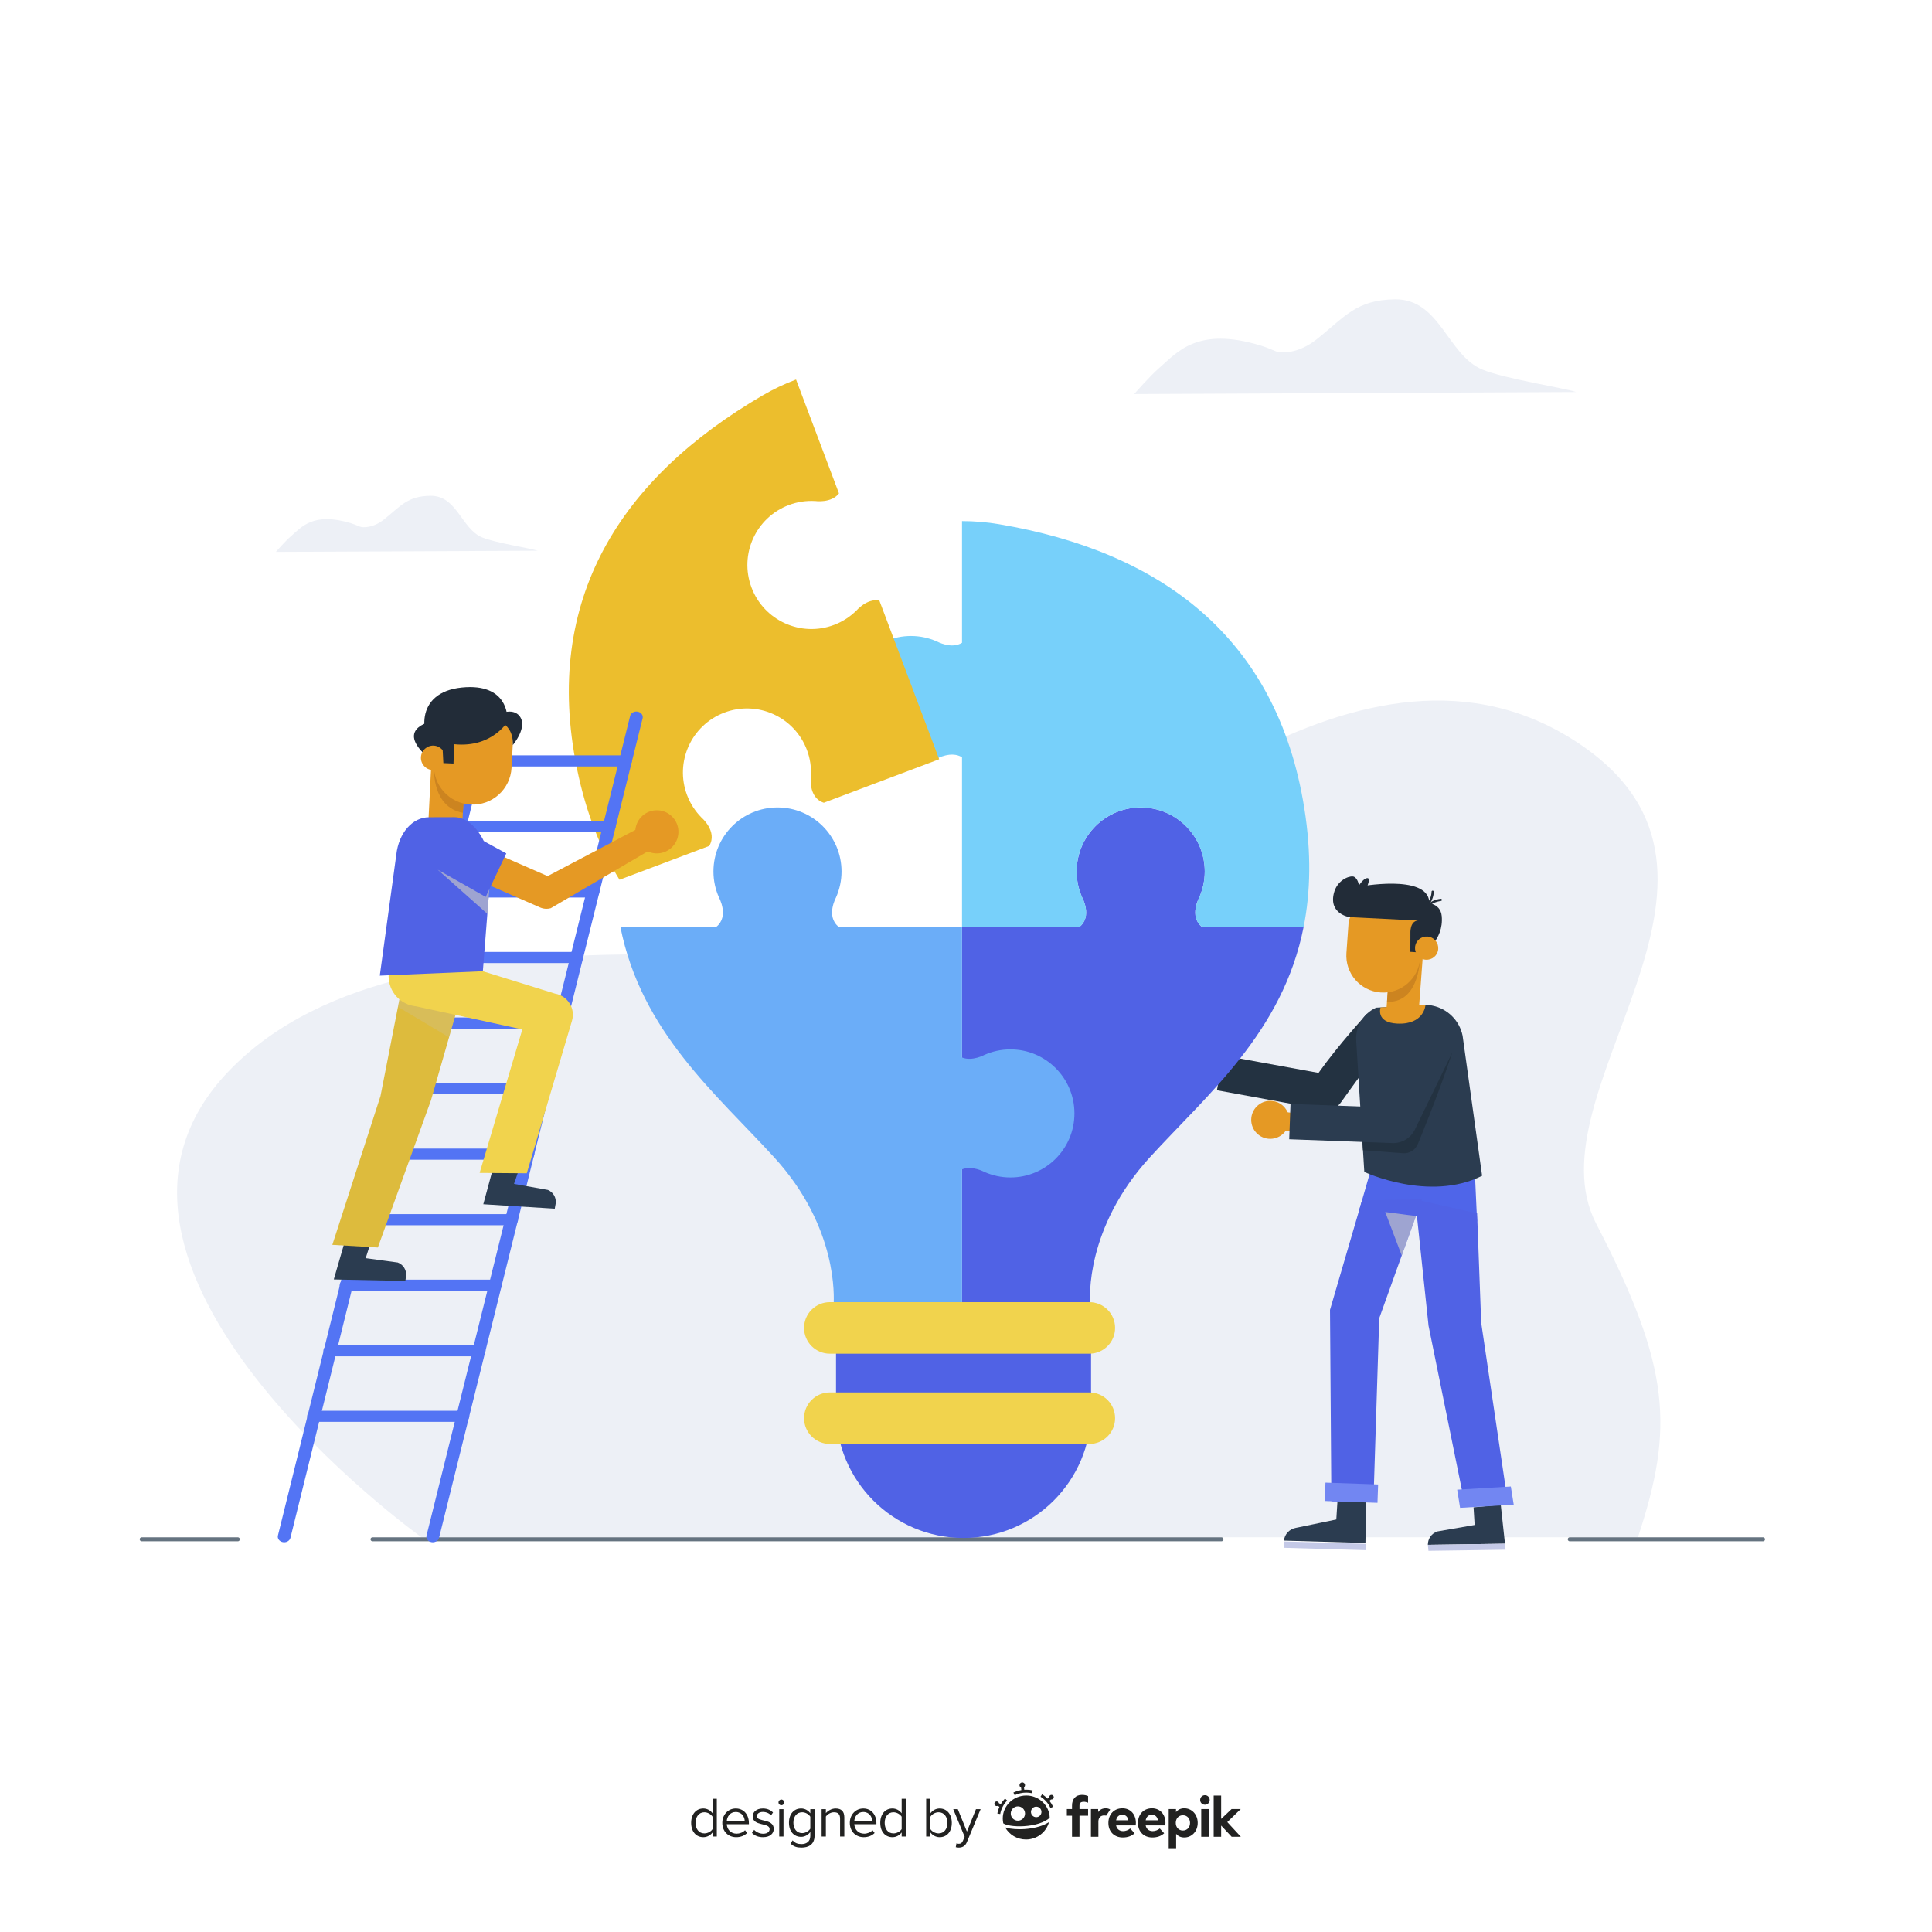 <?xml version="1.0" encoding="utf-8"?>
<!-- Generator: Adobe Illustrator 27.5.0, SVG Export Plug-In . SVG Version: 6.00 Build 0)  -->
<svg version="1.1" xmlns="http://www.w3.org/2000/svg" xmlns:xlink="http://www.w3.org/1999/xlink" x="0px" y="0px"
	 viewBox="0 0 500 500" style="enable-background:new 0 0 500 500;" xml:space="preserve">
<g id="BACKGROUND">
	<rect style="fill:#FFFFFF;" width="500" height="500"/>
</g>
<g id="OBJECTS">
	<path style="fill:#EDF0F6;" d="M109.086,397.838c0,0-98.394-70.441-49.749-120.777c48.645-50.336,165.149-17.836,195.531-36.227
		c30.382-18.392,98-86.043,154.01-48.238c51.104,34.495-13.511,89.92,4.225,124.123c19.315,37.249,20.144,52.82,10.789,81.119
		H109.086z"/>
	<g>
		
			<line style="fill:none;stroke:#657380;stroke-width:1.03;stroke-linecap:round;stroke-linejoin:round;stroke-miterlimit:10;" x1="96.409" y1="398.367" x2="316.117" y2="398.367"/>
		
			<line style="fill:none;stroke:#657380;stroke-width:1.03;stroke-linecap:round;stroke-linejoin:round;stroke-miterlimit:10;" x1="406.246" y1="398.367" x2="456.261" y2="398.367"/>
		
			<line style="fill:none;stroke:#657380;stroke-width:1.03;stroke-linecap:round;stroke-linejoin:round;stroke-miterlimit:10;" x1="36.674" y1="398.367" x2="61.551" y2="398.367"/>
	</g>
	<g>
		<g>
			<path style="fill:#EAAB73;" d="M315.536,277.629c-0.542,2.66-3.137,4.378-5.797,3.836c-2.66-0.542-4.378-3.137-3.836-5.797
				c0.542-2.66,3.137-4.378,5.797-3.836C314.361,272.373,316.078,274.968,315.536,277.629z"/>
			<path style="fill:#EAAB73;" d="M318.137,280.665l-5.01-1.02c-1.309-0.267-2.161-1.555-1.895-2.864v0
				c0.267-1.309,1.555-2.161,2.864-1.895l5.01,1.02c1.309,0.266,2.162,1.555,1.895,2.864l0,0
				C320.735,280.078,319.446,280.931,318.137,280.665z"/>
		</g>
		<path style="fill:#233241;" d="M342.818,287.232c-0.118-0.012-0.237-0.029-0.356-0.051l-27.519-5.026l1.643-8.995l24.652,4.503
			c5.175-7.317,12.502-15.248,12.502-15.248l0,0l9.181,0.616c0.317,2.216-1.603,2.169-15.912,22.301
			C346.051,286.68,344.446,287.398,342.818,287.232z"/>
	</g>
	<g>
		<path style="fill:#5062E5;" d="M249.364,398.022L249.364,398.022c-18.225,0-33-14.775-33-33v-25.728h66v25.728
			C282.364,383.247,267.59,398.022,249.364,398.022z"/>
		<path style="fill:#5062E5;" d="M279.367,239.878c3.427-2.729,0.681-7.639,0.681-7.639h0.007c-0.906-2.049-1.419-4.31-1.419-6.695
			c0-9.155,7.422-16.576,16.576-16.576c9.155,0,16.576,7.421,16.576,16.576c0,2.384-0.513,4.646-1.419,6.695h0.007
			c0,0-2.746,4.91,0.681,7.639h26.322c-5.396,27.219-24.776,43.183-39.84,59.681c-16.668,18.255-15.542,36.584-15.37,37.785
			c1.289,8.996-33.202,7.454-33.202,7.454v-104.92H279.367z"/>
		<path style="fill:#77D0FA;" d="M235.772,164.591c2.384,0,4.646,0.513,6.695,1.419v-0.007c0,0,3.736,2.087,6.502,0.346v-31.492
			c3.216,0,6.431,0.27,9.612,0.81c41.724,7.082,71.875,29.128,78.961,73.415c1.88,11.753,1.608,21.876-0.161,30.796h-26.322
			c-3.427-2.729-0.681-7.639-0.681-7.639h-0.007c0.906-2.049,1.419-4.31,1.419-6.695c0-9.155-7.421-16.576-16.576-16.576
			c-9.155,0-16.576,7.421-16.576,16.576c0,2.384,0.513,4.646,1.419,6.695h-0.007c0,0,2.746,4.91-0.681,7.639h-30.399v-43.892
			c-2.766-1.742-6.502,0.345-6.502,0.345v-0.007c-2.049,0.906-4.31,1.419-6.695,1.419c-9.155,0-16.576-7.421-16.576-16.576
			C219.195,172.013,226.617,164.591,235.772,164.591z"/>
		<path style="fill:#6BADF8;" d="M160.556,239.878h24.813c3.427-2.729,0.682-7.639,0.682-7.639h0.007
			c-0.906-2.049-1.42-4.31-1.42-6.695c0-9.155,7.421-16.576,16.576-16.576c9.155,0,16.576,7.421,16.576,16.576
			c0,2.384-0.513,4.646-1.419,6.695h0.007c0,0-2.745,4.91,0.681,7.639h31.908v33.796c2.66,1.076,5.824-0.687,5.824-0.687v0.007
			c2.049-0.906,4.31-1.419,6.695-1.419c9.155,0,16.576,7.421,16.576,16.576c0,9.155-7.421,16.576-16.576,16.576
			c-2.384,0-4.646-0.513-6.695-1.419v0.007c0,0-3.164-1.763-5.824-0.688v42.171c0,0-33.192,1.542-33.202-7.454
			c-0.001-1.213,1.298-19.529-15.37-37.785C185.332,283.061,165.952,267.097,160.556,239.878z"/>
		<path style="fill:#F1D34D;" d="M281.92,350.333h-67.162c-3.682,0-6.667-2.985-6.667-6.667l0,0c0-3.682,2.985-6.667,6.667-6.667
			h67.162c3.682,0,6.667,2.985,6.667,6.667l0,0C288.586,347.348,285.602,350.333,281.92,350.333z"/>
		<path style="fill:#F1D34D;" d="M281.92,373.695h-67.162c-3.682,0-6.667-2.985-6.667-6.667l0,0c0-3.682,2.985-6.667,6.667-6.667
			h67.162c3.682,0,6.667,2.985,6.667,6.667l0,0C288.586,370.71,285.602,373.695,281.92,373.695z"/>
	</g>
	<g>
		<polygon style="fill:#4F65E9;" points="354.609,303.306 351.704,313.356 382.27,316.084 381.685,303.339 		"/>
		<polygon style="fill:#5062E5;" points="367.988,310.39 356.946,341.161 355.438,388.691 344.559,388.534 344.205,338.988 
			352.498,310.647 		"/>
		<polygon style="opacity:0.66;fill:#C6C6C6;" points="366.438,314.708 358.499,313.668 362.77,324.93 		"/>
		<polygon style="fill:#5062E5;" points="382.273,314.013 383.331,342.324 390.281,389.233 379.048,389.091 369.707,343.116 
			366.243,310.384 		"/>
		<g>
			<path style="fill:#2B3C50;" d="M346.139,388.46l7.423,0.214l-0.184,10.64l-21.105-0.609l0,0c0.21-1.665,1.38-2.941,3.023-3.282
				l10.541-2.184L346.139,388.46z"/>
			
				<rect x="332.245" y="399.009" transform="matrix(1 0.029 -0.029 1 11.675 -9.721)" style="fill:#C4C9E7;" width="21.114" height="1.644"/>
		</g>
		<g>
			<path style="fill:#2B3C50;" d="M381.355,390.105l7.041-0.68l1.091,10.078l-19.959,0.29l0,0c0-1.598,0.954-2.944,2.467-3.461
				l9.642-1.674L381.355,390.105z"/>
			<polygon style="fill:#C4C9E7;" points="389.487,399.503 369.528,399.793 369.678,401.352 389.637,401.061 			"/>
		</g>
		<path style="fill:#2B3C50;" d="M369.808,260.075l0.894,0.18c3.927,0.789,7.003,3.848,7.816,7.77l5.051,36.27
			c-13.717,6.858-30.487-1.001-30.487-1.001l-2.079-33.735c-0.328-3.722,1.734-7.243,5.141-8.777l0,0L369.808,260.075z"/>
		<path style="fill:#E59924;" d="M357.298,260.716l11.611-0.602c0,0-0.318,5.119-7.296,4.79
			C355.92,264.636,357.298,260.716,357.298,260.716z"/>
		<g>
			<path style="fill:#E59924;" d="M333.619,290.324c-0.283,2.7-2.701,4.659-5.401,4.376c-2.7-0.283-4.659-2.701-4.376-5.401
				c0.283-2.7,2.701-4.659,5.401-4.376C331.943,285.206,333.902,287.624,333.619,290.324z"/>
			<path style="fill:#E59924;" d="M336.5,293.096l-5.085-0.533c-1.328-0.139-2.301-1.34-2.162-2.668l0,0
				c0.139-1.328,1.34-2.301,2.668-2.162l5.085,0.533c1.328,0.139,2.301,1.34,2.162,2.668l0,0
				C339.029,292.262,337.828,293.235,336.5,293.096z"/>
		</g>
		<path style="fill:#2B3C50;" d="M333.65,294.836l0.337-9.137l25.181,0.93l9.385-20.229c1.129-2.258,3.874-3.174,6.133-2.046l0,0
			c2.259,1.129,3.174,3.874,2.046,6.133l-10.701,22.863c-0.801,1.604-2.466,2.591-4.258,2.525L333.65,294.836z"/>
		
			<rect x="347.673" y="379.529" transform="matrix(0.035 -0.999 0.999 0.035 -48.455 722.495)" style="fill:#7286F2;" width="4.757" height="13.64"/>
		<polygon style="fill:#7286F2;" points="377.119,385.53 391,384.708 391.75,389.406 377.869,390.227 		"/>
		<path style="fill:#233241;" d="M352.603,295.536l8.129,0.302c2.287-0.066,4.356-1.376,5.395-3.414l9.765-20.14
			c-3.926,11.811-8.965,23.801-8.965,23.801c-0.618,1.53-2.153,2.487-3.799,2.37l-10.393-0.787L352.603,295.536z"/>
		<g>
			<polygon style="fill:#E59924;" points="367.046,263.311 358.707,262.606 360.017,244.994 368.356,245.699 			"/>
			<path style="fill:#CC8420;" d="M358.962,259.185c0,0,7.654,1.497,8.581-11.194l-8.405,8.818L358.962,259.185z"/>
			<path style="fill:#E59924;" d="M357.316,256.852L357.316,256.852c-5.271-0.377-9.238-4.956-8.861-10.227l0.548-7.665
				c0.166-2.319,2.18-4.064,4.499-3.898l14.89,1.065l-0.849,11.863C367.166,253.262,362.587,257.229,357.316,256.852z"/>
			<path style="fill:#222C38;" d="M368.316,246.55L365,246.335l0.012-4.768c0,0-0.203-3.194,1.977-3.325l-17.788-0.898
				c0,0-5.381-0.81-3.977-6.256c0.802-3.112,3.6-4.376,4.881-4.263c0.976,0.086,1.604,1.672,1.601,2.652v0.002
				c0,0,17.552-3.365,18.192,3.87c0.511,5.779-1.06,7.069-1.06,7.069L368.316,246.55z"/>
			<path style="fill:#222C38;" d="M368.63,233.621c0,0,4.153-0.216,4.489,3.458c0.582,6.374-4.802,9.471-4.802,9.471l0.076-10.422
				L368.63,233.621z"/>
			<path style="fill:#E59924;" d="M372.098,246.219c-0.466,1.594-2.136,2.508-3.73,2.042c-1.594-0.466-2.508-2.136-2.042-3.73
				c0.466-1.594,2.136-2.508,3.73-2.041C371.65,242.955,372.564,244.625,372.098,246.219z"/>
			<path style="fill:#222C38;" d="M350.901,230.473c0,0,1.515-2.984,2.878-3.214c1.362-0.23-0.611,3.713-0.611,3.713
				L350.901,230.473z"/>
			<path style="fill:#FFFFFF;" d="M358.962,259.185"/>
			<path style="fill:#222C38;" d="M368.625,235.27c-0.082,0-0.164-0.037-0.22-0.106c-0.099-0.122-0.079-0.299,0.042-0.398
				c2.095-1.697,2.04-3.958,2.04-3.981c-0.006-0.157,0.116-0.288,0.271-0.294c0.004,0,0.009,0,0.011,0
				c0.151,0,0.277,0.119,0.283,0.271c0.004,0.103,0.076,2.563-2.249,4.444C368.751,235.249,368.688,235.27,368.625,235.27z"/>
			<path style="fill:#222C38;" d="M369.423,235.527c-0.011,0-0.023-0.002-0.035-0.003c-0.155-0.018-0.266-0.161-0.246-0.316
				c0.275-2.236,3.576-2.588,3.715-2.602c0.01,0,0.02-0.001,0.028-0.001c0.144,0,0.267,0.11,0.283,0.256
				c0.016,0.155-0.099,0.295-0.254,0.311c-0.03,0.003-2.989,0.321-3.21,2.108C369.688,235.421,369.565,235.527,369.423,235.527z"/>
		</g>
	</g>
	<g>
		<path style="fill:#EDF0F6;" d="M71.391,142.831c0,0,2.42-2.784,3.904-4.06c2.672-2.298,5.736-6.359,15.534-3.366
			c0.762,0.233,1.499,0.541,2.233,0.852c0.864,0.366,3.54,0.375,6.28-1.801c4.355-3.458,6.058-6.066,12.023-6.148
			c6.942-0.094,8.033,8.559,13.429,10.774c3.433,1.41,12.492,2.811,14.365,3.435L71.391,142.831z"/>
		<path style="fill:#EDF0F6;" d="M293.524,101.983c0,0,4.086-4.7,6.59-6.853c4.51-3.879,9.682-10.734,26.222-5.682
			c1.286,0.393,2.531,0.914,3.769,1.438c1.458,0.618,5.975,0.634,10.601-3.039c7.351-5.837,10.226-10.241,20.296-10.378
			c11.718-0.159,13.561,14.449,22.669,18.188c5.796,2.379,21.087,4.745,24.25,5.799L293.524,101.983z"/>
	</g>
	<g>
		<path style="fill:#ECBE2D;" d="M149.319,198.917c-8.99-43.94,11.447-75.203,47.991-96.548c2.786-1.627,5.699-3.014,8.708-4.148
			l11.108,29.468c-1.974,2.605-6.206,1.97-6.206,1.97l0.002,0.007c-2.237-0.126-4.534,0.192-6.765,1.033
			c-8.566,3.229-12.893,12.791-9.664,21.358c3.229,8.566,12.791,12.893,21.358,9.664c2.231-0.841,4.166-2.119,5.764-3.69
			l0.003,0.007c0,0,2.76-3.271,5.962-2.616l15.482,41.071l-29.857,11.254c-4.169-1.345-3.332-6.908-3.332-6.908l-0.007,0.003
			c0.126-2.237-0.192-4.534-1.033-6.765c-3.229-8.566-12.791-12.893-21.358-9.664c-8.566,3.229-12.893,12.791-9.664,21.358
			c0.841,2.231,2.119,4.166,3.69,5.764l-0.007,0.003c0,0,4.301,3.626,2.057,7.388l-23.219,8.752
			C155.531,219.955,151.705,210.579,149.319,198.917z"/>
		<g>
			<path style="fill:#5374F4;" d="M73.55,399.133c0.763,0,1.448-0.461,1.615-1.136l52.493-212.106
				c0.193-0.778-0.377-1.544-1.269-1.71c-0.885-0.18-1.773,0.326-1.966,1.104L71.93,397.391c-0.193,0.778,0.377,1.544,1.269,1.71
				C73.317,399.123,73.435,399.133,73.55,399.133z"/>
			<path style="fill:#5374F4;" d="M112.006,399.133c0.763,0,1.448-0.461,1.615-1.136l52.691-212.106
				c0.193-0.776-0.374-1.542-1.269-1.71c-0.892-0.18-1.773,0.326-1.966,1.104l-52.691,212.106c-0.193,0.776,0.374,1.542,1.269,1.71
				C111.773,399.123,111.891,399.133,112.006,399.133z"/>
			<path style="fill:#5374F4;" d="M123.236,198.354h38.645c0.914,0,1.655-0.645,1.655-1.439c0-0.794-0.742-1.439-1.655-1.439
				h-38.645c-0.914,0-1.655,0.645-1.655,1.439C121.581,197.709,122.323,198.354,123.236,198.354z"/>
			<path style="fill:#5374F4;" d="M119.028,215.316h38.645c0.914,0,1.655-0.645,1.655-1.439c0-0.794-0.742-1.439-1.655-1.439
				h-38.645c-0.914,0-1.655,0.645-1.655,1.439C117.373,214.671,118.115,215.316,119.028,215.316z"/>
			<path style="fill:#5374F4;" d="M114.818,232.277h38.645c0.914,0,1.655-0.645,1.655-1.439c0-0.794-0.742-1.439-1.655-1.439
				h-38.645c-0.914,0-1.655,0.645-1.655,1.439C113.163,231.633,113.904,232.277,114.818,232.277z"/>
			<path style="fill:#5374F4;" d="M110.61,249.241h38.642c0.914,0,1.655-0.645,1.655-1.439c0-0.794-0.742-1.439-1.655-1.439H110.61
				c-0.914,0-1.655,0.645-1.655,1.439C108.955,248.596,109.696,249.241,110.61,249.241z"/>
			<path style="fill:#5374F4;" d="M106.4,266.203h38.645c0.914,0,1.655-0.645,1.655-1.439c0-0.794-0.742-1.439-1.655-1.439H106.4
				c-0.914,0-1.655,0.645-1.655,1.439C104.744,265.558,105.486,266.203,106.4,266.203z"/>
			<path style="fill:#5374F4;" d="M102.189,283.165h38.645c0.914,0,1.655-0.645,1.655-1.439c0-0.794-0.742-1.439-1.655-1.439
				h-38.645c-0.914,0-1.655,0.645-1.655,1.439C100.534,282.52,101.276,283.165,102.189,283.165z"/>
			<path style="fill:#5374F4;" d="M97.981,300.129h38.645c0.914,0,1.655-0.645,1.655-1.439c0-0.794-0.742-1.439-1.655-1.439H97.981
				c-0.914,0-1.655,0.645-1.655,1.439C96.326,299.484,97.068,300.129,97.981,300.129z"/>
			<path style="fill:#5374F4;" d="M93.771,317.091h38.644c0.914,0,1.655-0.645,1.655-1.439c0-0.794-0.742-1.439-1.655-1.439H93.771
				c-0.914,0-1.656,0.645-1.656,1.439C92.115,316.446,92.857,317.091,93.771,317.091z"/>
			<path style="fill:#5374F4;" d="M89.563,334.052h38.642c0.914,0,1.655-0.645,1.655-1.439c0-0.794-0.742-1.439-1.655-1.439H89.563
				c-0.914,0-1.655,0.645-1.655,1.439C87.907,333.408,88.649,334.052,89.563,334.052z"/>
			<path style="fill:#5374F4;" d="M85.352,351.016h38.645c0.914,0,1.655-0.645,1.655-1.439c0-0.794-0.742-1.44-1.655-1.44H85.352
				c-0.914,0-1.655,0.645-1.655,1.44C83.697,350.371,84.439,351.016,85.352,351.016z"/>
			<path style="fill:#5374F4;" d="M81.142,367.978h38.645c0.914,0,1.655-0.645,1.655-1.439c0-0.794-0.742-1.439-1.655-1.439H81.142
				c-0.914,0-1.655,0.645-1.655,1.439C79.487,367.333,80.228,367.978,81.142,367.978z"/>
		</g>
		<g>
			<g>
				<polygon style="fill:#E59924;" points="110.854,212.875 119.644,213.219 120.537,195.494 111.747,195.15 				"/>
				<path style="fill:#CC8420;" d="M112.344,199.092c0,0-0.529,9.776,7.444,11.267l0.305-4.646L112.344,199.092z"/>
				<path style="fill:#222C38;" d="M112.894,186.429c0,0-11.729,1.568-1.731,9.936L112.894,186.429z"/>
				<path style="fill:#E59924;" d="M121.809,208.219L121.809,208.219c5.549,0.293,10.285-3.969,10.577-9.518l0.658-12.489
					l-20.095-1.059l-0.658,12.489C111.998,203.191,116.26,207.926,121.809,208.219z"/>
				<path style="fill:#222C38;" d="M130.605,187.515c0,0,2.306,1.463,2.103,5.308c0,0,4.103-4.791,1.646-7.627
					c-0.62-0.715-1.572-1.056-2.518-1.032c-1.431,0.036-3.913,0.498-6.939,2.71C120.07,190.404,130.605,187.515,130.605,187.515z"/>
				<path style="fill:#222C38;" d="M131.262,185.632c0,0,0.236-8.919-11.757-7.701c-12.377,1.257-10.887,12.727-6.559,17.156
					l2.432-1.62L131.262,185.632z"/>
				<path style="fill:#E59924;" d="M108.94,195.958c-0.092,1.744,1.247,3.232,2.991,3.324c1.744,0.092,3.232-1.247,3.324-2.991
					c0.092-1.744-1.247-3.232-2.991-3.324C110.52,192.876,109.032,194.215,108.94,195.958z"/>
				<path style="fill:#222C38;" d="M114.484,192.568l0.258,4.919l2.616,0.114l0.217-4.997c10.237,1.039,14.204-6.458,14.204-6.458
					c-1.266-0.067-13.557-3.554-17.304-2.448c-3.747,1.105-2.21,9.271-2.21,9.271l2.08-2.044L114.484,192.568z"/>
			</g>
			<g>
				<g>
					<path style="fill:#2B3C50;" d="M134.459,302.183l-6.496-1.182l-2.888,10.655l18.493,1.151l0.261-1.438
						c0.125-1.486-0.658-2.812-2.024-3.411l-8.765-1.563L134.459,302.183z"/>
					<g>
						<path style="fill:#2B3C50;" d="M96.182,320.8l-6.539-0.913l-3.26,11.236l18.525,0.387l0.202-1.447
							c0.063-1.49-0.773-2.783-2.163-3.325l-8.306-1.13L96.182,320.8z"/>
						<polygon style="fill:#DDBB3D;" points="103.866,256.104 98.475,283.648 86.01,322.166 97.792,322.849 111.54,284.734 
							119.759,256.104 						"/>
						<polygon style="opacity:0.21;fill:#C6C6C6;" points="103.373,258.625 117.881,262.647 116.216,268.447 102.993,260.565 						
							"/>
						<path style="fill:#F1D34D;" d="M124.961,251.355l18.664,5.788c3.294,0.547,5.358,3.863,4.394,7.06l-11.687,39.44
							l-12.208-0.092l11.054-37.141l-27.472-5.975c-4.04-0.362-7.135-3.747-7.135-7.803v-1.276H124.961z"/>
					</g>
					<path style="fill:#5062E5;" d="M117.588,211.485L117.588,211.485c5.336,0.021,9.437,7.619,9.437,13.598l-2.064,26.272
						l-26.67,1.14l4.268-31.273c0.635-5.718,4.22-9.736,8.51-9.718L117.588,211.485z"/>
				</g>
				<g>
					<g>
						<path style="fill:#E59924;" d="M166.199,219.376c2.262,2.096,5.795,1.96,7.891-0.302c2.096-2.262,1.96-5.795-0.302-7.891
							c-2.262-2.096-5.795-1.96-7.891,0.302C163.801,213.748,163.937,217.281,166.199,219.376z"/>
					</g>
					<path style="fill:#E59924;" d="M141.425,235.198c-0.563,0-1.124-0.116-1.646-0.344l-25.947-11.352l3.293-7.527l24.6,10.763
						l27.942-14.717l2.23,5.812l-29.356,17.21C142.175,235.147,141.799,235.198,141.425,235.198z"/>
					<path style="fill:#5062E5;" d="M131.029,220.864l-5.337,11.256l-11.427-6.358c-3.071-1.708-4.117-5.62-2.308-8.633l0,0
						c1.522-2.535,4.618-3.648,7.406-2.661L131.029,220.864z"/>
				</g>
			</g>
		</g>
		<polygon style="opacity:0.66;fill:#C6C6C6;" points="126.627,230.148 126.128,236.504 113.285,225.083 125.692,232.12 		"/>
	</g>
</g>
<g id="DESIGNED_BY_FREEPIK">
	<g>
		<g id="XMLID_319_">
			<g id="XMLID_338_">
				<path id="XMLID_346_" style="fill:#222221;" d="M260.104,465.465c-0.432,0.443-0.803,0.931-1.108,1.453l-0.465-0.241
					c-0.067-0.298-0.349-0.503-0.659-0.466c-0.331,0.039-0.568,0.339-0.529,0.67s0.339,0.568,0.67,0.529
					c0.065-0.008,0.127-0.026,0.184-0.052l0.451,0.234c-0.251,0.554-0.433,1.139-0.539,1.744l0.746,0.132
					c0.23-1.306,0.85-2.507,1.792-3.473L260.104,465.465z"/>
				<path id="XMLID_345_" style="fill:#222221;" d="M265.592,463.163c-0.171,0-0.341,0.006-0.51,0.017l-0.074-0.626
					c0.188-0.149,0.296-0.389,0.266-0.645c-0.046-0.393-0.402-0.674-0.795-0.628s-0.674,0.402-0.628,0.795
					c0.03,0.254,0.189,0.461,0.405,0.564l0.073,0.624c-0.714,0.116-1.403,0.332-2.06,0.646l0.327,0.684
					c0.934-0.447,1.942-0.673,2.995-0.673c0.496,0,0.993,0.053,1.475,0.158l0.161-0.741
					C266.693,463.222,266.142,463.163,265.592,463.163z"/>
				<path id="XMLID_344_" style="fill:#222221;" d="M272.194,465.711c0.331-0.04,0.566-0.341,0.525-0.672
					c-0.04-0.331-0.341-0.566-0.672-0.526c-0.309,0.038-0.535,0.304-0.53,0.609l-0.416,0.363c-0.418-0.43-0.89-0.813-1.408-1.139
					l-0.404,0.641c1.134,0.715,2.021,1.726,2.563,2.925l0.691-0.313c-0.251-0.554-0.568-1.072-0.942-1.545l0.402-0.351
					C272.065,465.716,272.129,465.719,272.194,465.711z"/>
				<path id="XMLID_343_" style="fill:#222221;" d="M265.044,473.372c-0.386,0.023-0.775,0.035-1.157,0.035
					c-0.88,0-1.733-0.061-2.478-0.179c-0.39-0.062-0.846-0.155-1.27-0.292c1.046,1.861,3.069,3.125,5.388,3.125
					c2.855,0,5.262-1.916,5.95-4.504c-0.682,0.449-1.505,0.825-2.459,1.123C267.839,473.047,266.464,473.286,265.044,473.372z"/>
				<path id="XMLID_339_" style="fill:#222221;" d="M265.592,464.68c-3.352,0-6.08,2.666-6.08,5.943
					c0,0.426,0.046,0.849,0.137,1.261c0.674,0.483,2.706,0.89,5.348,0.731c2.879-0.173,5.297-0.957,6.672-2.159
					c-0.005-0.195-0.021-0.39-0.045-0.582C271.244,466.913,268.65,464.68,265.592,464.68z M263.432,471.194
					c-1.02,0-1.85-0.83-1.85-1.85c0-1.02,0.83-1.85,1.85-1.85c1.02,0,1.85,0.83,1.85,1.85
					C265.282,470.365,264.452,471.194,263.432,471.194z M268.17,470.286c-0.75,0-1.36-0.61-1.36-1.36s0.61-1.361,1.36-1.361
					c0.75,0,1.361,0.61,1.361,1.361S268.92,470.286,268.17,470.286z"/>
			</g>
			<path id="XMLID_336_" style="fill:#222221;" d="M281.595,466.547c-0.295-0.116-0.806-0.309-1.382-0.237
				c-0.551,0.069-0.844,0.341-0.844,1.007v0.866h2.228v1.717h-2.228v5.455h-1.932v-5.455h-1.34v-1.717h1.34v-0.888
				c0-1.68,0.896-2.783,2.568-2.783c0.642,0,1.157,0.122,1.59,0.308L281.595,466.547z"/>
			<path id="XMLID_334_" style="fill:#222221;" d="M286.298,469.879c-0.177-0.03-0.358-0.046-0.526-0.046
				c-0.896,0-1.51,0.548-1.51,1.614v3.908h-1.932v-7.172h1.873v0.785c0.451-0.673,1.14-0.977,2.021-0.977
				c0.414,0,0.848,0.128,1.094,0.337L286.298,469.879z"/>
			<path id="XMLID_331_" style="fill:#222221;" d="M293.965,471.757c0,0.222-0.015,0.489-0.037,0.651h-5.085
				c0.207,1.036,0.933,1.488,1.843,1.488c0.622,0,1.295-0.252,1.813-0.688l1.132,1.243c-0.814,0.748-1.85,1.088-3.057,1.088
				c-2.198,0-3.723-1.495-3.723-3.753c0-2.258,1.48-3.797,3.627-3.797C292.544,467.99,293.958,469.522,293.965,471.757z
				 M288.851,471.091h3.175c-0.177-0.918-0.733-1.436-1.562-1.436C289.554,469.655,289.021,470.203,288.851,471.091z"/>
			<path id="XMLID_328_" style="fill:#222221;" d="M301.618,471.757c0,0.222-0.015,0.489-0.037,0.651h-5.085
				c0.207,1.036,0.932,1.488,1.843,1.488c0.622,0,1.295-0.252,1.813-0.688l1.132,1.243c-0.814,0.748-1.85,1.088-3.057,1.088
				c-2.198,0-3.723-1.495-3.723-3.753c0-2.258,1.48-3.797,3.627-3.797C300.197,467.99,301.611,469.522,301.618,471.757z
				 M296.504,471.091h3.175c-0.178-0.918-0.733-1.436-1.562-1.436C297.207,469.655,296.674,470.203,296.504,471.091z"/>
			<path id="XMLID_325_" style="fill:#222221;" d="M309.964,471.764c0,2.154-1.495,3.775-3.471,3.775
				c-0.962,0-1.643-0.378-2.109-0.933v3.708h-1.924v-10.133h1.887v0.792c0.466-0.585,1.155-0.984,2.139-0.984
				C308.469,467.99,309.964,469.61,309.964,471.764z M304.287,471.764c0,1.132,0.747,1.976,1.843,1.976
				c1.14,0,1.85-0.881,1.85-1.976c0-1.095-0.71-1.976-1.85-1.976C305.035,469.788,304.287,470.632,304.287,471.764z"/>
			<path id="XMLID_322_" style="fill:#222221;" d="M313.068,465.836c0,0.696-0.54,1.229-1.236,1.229
				c-0.696,0-1.229-0.533-1.229-1.229c0-0.696,0.533-1.243,1.229-1.243C312.527,464.592,313.068,465.14,313.068,465.836z
				 M312.809,475.354h-1.932v-7.172h1.932V475.354z"/>
			<path id="XMLID_320_" style="fill:#222221;" d="M316.032,470.736l2.702-2.554h2.368l-3.479,3.375l3.501,3.797h-2.376
				l-2.716-2.901v2.901H314.1v-10.658h1.932V470.736z"/>
		</g>
		<g>
			<path style="fill:#222221;" d="M184.412,475.289v-1.055c-0.527,0.718-1.391,1.23-2.388,1.23c-1.846,0-3.149-1.406-3.149-3.706
				c0-2.256,1.289-3.721,3.149-3.721c0.952,0,1.816,0.469,2.388,1.245v-3.765h1.099v9.77H184.412z M184.412,473.37v-3.208
				c-0.395-0.615-1.245-1.143-2.124-1.143c-1.421,0-2.27,1.172-2.27,2.739c0,1.567,0.85,2.724,2.27,2.724
				C183.168,474.483,184.017,473.986,184.412,473.37z"/>
			<path style="fill:#222221;" d="M186.932,471.744c0-2.051,1.465-3.706,3.486-3.706c2.139,0,3.398,1.67,3.398,3.794v0.279h-5.727
				c0.088,1.333,1.025,2.446,2.549,2.446c0.805,0,1.626-0.322,2.182-0.894l0.527,0.718c-0.703,0.703-1.655,1.084-2.812,1.084
				C188.44,475.465,186.932,473.956,186.932,471.744z M190.403,468.947c-1.509,0-2.256,1.274-2.314,2.358h4.643
				C192.718,470.25,192.015,468.947,190.403,468.947z"/>
			<path style="fill:#222221;" d="M194.607,474.351l0.571-0.791c0.469,0.542,1.362,1.011,2.329,1.011c1.084,0,1.67-0.513,1.67-1.216
				c0-1.714-4.38-0.659-4.38-3.281c0-1.098,0.952-2.036,2.636-2.036c1.201,0,2.051,0.454,2.622,1.026l-0.513,0.762
				c-0.424-0.513-1.201-0.894-2.109-0.894c-0.967,0-1.567,0.483-1.567,1.113c0,1.552,4.38,0.527,4.38,3.281
				c0,1.187-0.952,2.138-2.783,2.138C196.306,475.465,195.325,475.113,194.607,474.351z"/>
			<path style="fill:#222221;" d="M201.477,466.471c0-0.41,0.337-0.747,0.732-0.747c0.41,0,0.747,0.337,0.747,0.747
				c0,0.41-0.337,0.732-0.747,0.732C201.814,467.203,201.477,466.881,201.477,466.471z M201.667,475.289v-7.075h1.099v7.075H201.667
				z"/>
			<path style="fill:#222221;" d="M204.582,477.105l0.556-0.82c0.586,0.703,1.289,0.967,2.3,0.967c1.172,0,2.27-0.571,2.27-2.124
				v-1.011c-0.513,0.718-1.377,1.26-2.373,1.26c-1.845,0-3.149-1.377-3.149-3.662c0-2.27,1.289-3.677,3.149-3.677
				c0.952,0,1.802,0.469,2.373,1.245v-1.069h1.098v6.87c0,2.344-1.641,3.076-3.369,3.076
				C206.237,478.16,205.417,477.926,204.582,477.105z M209.709,473.253v-3.091c-0.381-0.615-1.23-1.143-2.109-1.143
				c-1.421,0-2.27,1.128-2.27,2.695c0,1.553,0.849,2.695,2.27,2.695C208.478,474.41,209.328,473.868,209.709,473.253z"/>
			<path style="fill:#222221;" d="M217.413,475.289v-4.629c0-1.245-0.63-1.641-1.582-1.641c-0.865,0-1.685,0.527-2.095,1.099v5.17
				h-1.099v-7.075h1.099v1.025c0.498-0.586,1.465-1.201,2.519-1.201c1.48,0,2.256,0.747,2.256,2.285v4.966H217.413z"/>
			<path style="fill:#222221;" d="M219.932,471.744c0-2.051,1.465-3.706,3.486-3.706c2.139,0,3.398,1.67,3.398,3.794v0.279h-5.727
				c0.088,1.333,1.025,2.446,2.549,2.446c0.806,0,1.626-0.322,2.183-0.894l0.527,0.718c-0.703,0.703-1.655,1.084-2.812,1.084
				C221.441,475.465,219.932,473.956,219.932,471.744z M223.404,468.947c-1.509,0-2.256,1.274-2.314,2.358h4.643
				C225.718,470.25,225.015,468.947,223.404,468.947z"/>
			<path style="fill:#222221;" d="M233.35,475.289v-1.055c-0.527,0.718-1.392,1.23-2.388,1.23c-1.846,0-3.149-1.406-3.149-3.706
				c0-2.256,1.289-3.721,3.149-3.721c0.952,0,1.817,0.469,2.388,1.245v-3.765h1.098v9.77H233.35z M233.35,473.37v-3.208
				c-0.396-0.615-1.245-1.143-2.124-1.143c-1.421,0-2.27,1.172-2.27,2.739c0,1.567,0.849,2.724,2.27,2.724
				C232.105,474.483,232.954,473.986,233.35,473.37z"/>
			<path style="fill:#222221;" d="M239.692,475.289v-9.77h1.098v3.765c0.572-0.776,1.421-1.245,2.388-1.245
				c1.845,0,3.149,1.465,3.149,3.721c0,2.299-1.304,3.706-3.149,3.706c-0.996,0-1.86-0.513-2.388-1.23v1.055H239.692z
				 M242.9,474.483c1.436,0,2.285-1.157,2.285-2.724c0-1.568-0.85-2.739-2.285-2.739c-0.864,0-1.728,0.527-2.109,1.143v3.208
				C241.171,473.986,242.036,474.483,242.9,474.483z"/>
			<path style="fill:#222221;" d="M247.528,477.061c0.161,0.073,0.425,0.117,0.601,0.117c0.483,0,0.805-0.161,1.055-0.747
				l0.469-1.069l-2.959-7.148h1.187l2.358,5.8l2.344-5.8h1.201l-3.545,8.51c-0.425,1.025-1.143,1.421-2.08,1.435
				c-0.234,0-0.601-0.044-0.805-0.103L247.528,477.061z"/>
		</g>
	</g>
</g>
</svg>
